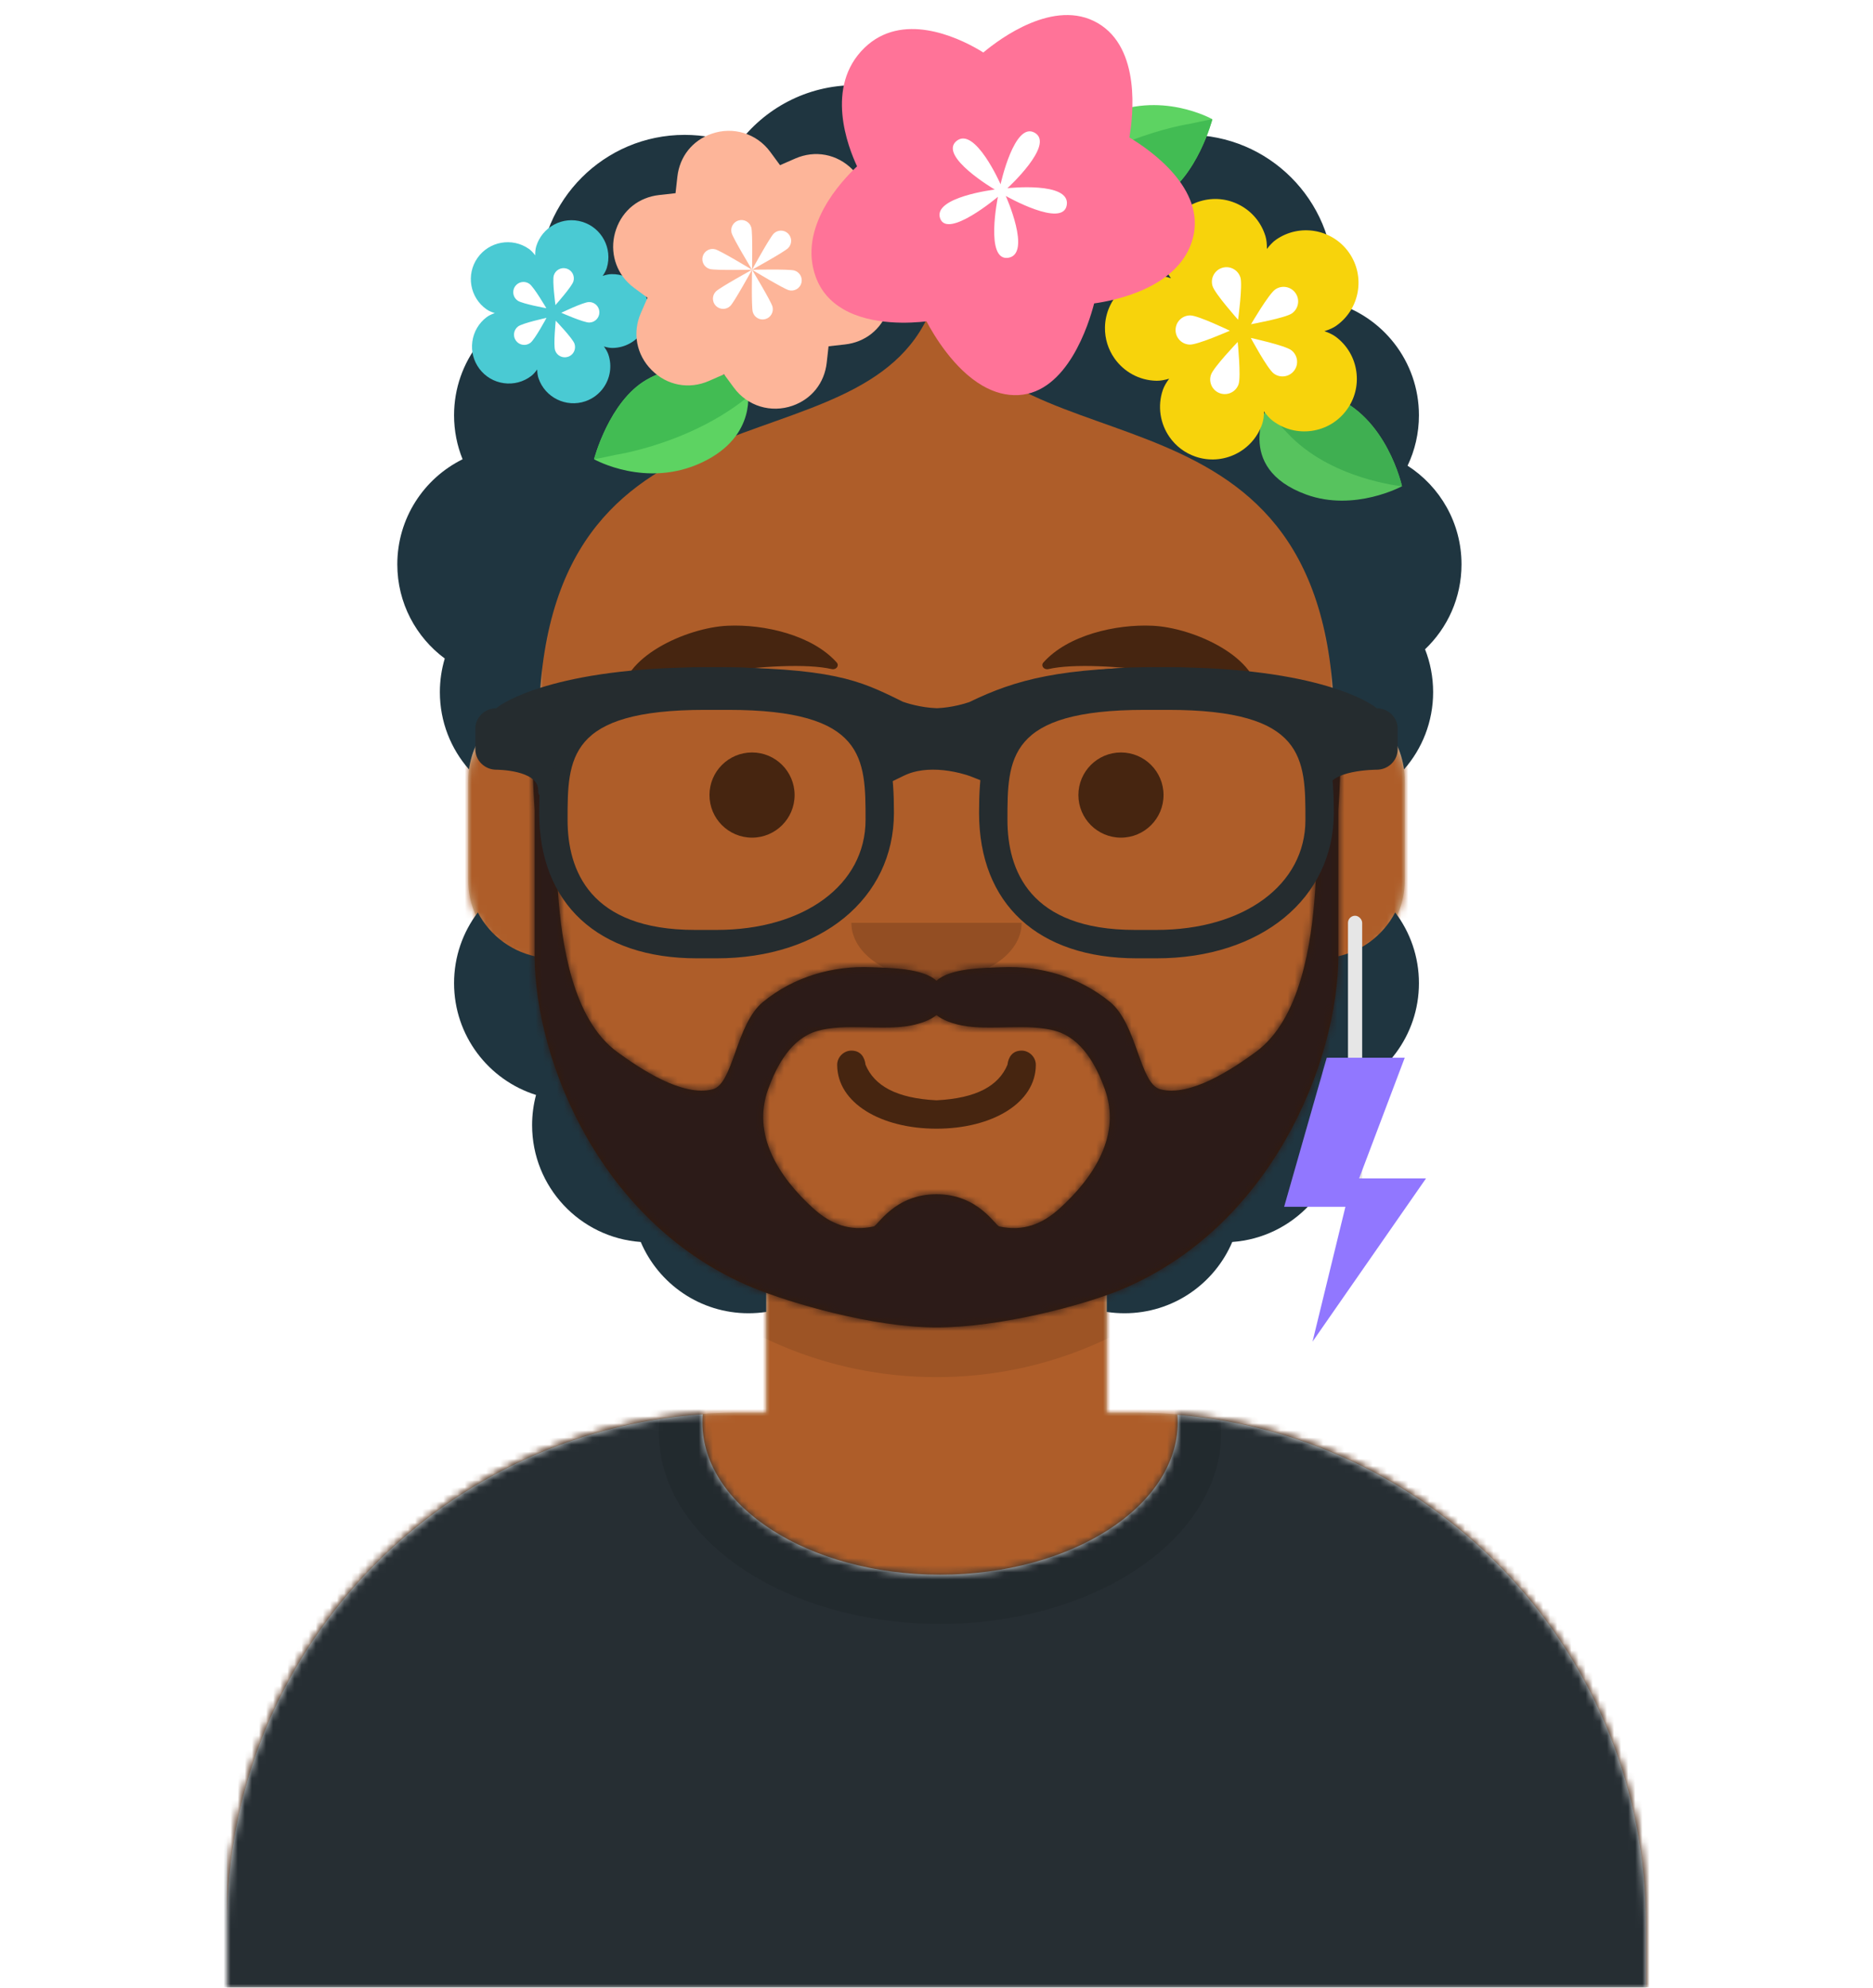 <svg width="264px" height="280px" viewBox="0 0 264 280" version="1.1"
    xmlns="http://www.w3.org/2000/svg" xmlns:xlink="http://www.w3.org/1999/xlink">
    <desc>Created with getavataaars.com</desc>
    <defs>
        <circle id="react-path-1" cx="120" cy="120" r="120"></circle>
        <path
            d="M12,160 C12,226.274 65.726,280 132,280 C198.274,280 252,226.274 252,160 L264,160 L264,-1.42108547e-14 L-3.19744231e-14,-1.42108547e-14 L-3.19744231e-14,160 L12,160 Z"
            id="react-path-2"></path>
        <path
            d="M124,144.611 L124,163 L128,163 L128,163 C167.765,163 200,195.235 200,235 L200,244 L0,244 L0,235 C-4.86974701e-15,195.235 32.235,163 72,163 L72,163 L76,163 L76,144.611 C58.763,136.422 46.372,119.687 44.305,99.881 C38.48,99.058 34,94.052 34,88 L34,74 C34,68.054 38.325,63.118 44,62.166 L44,56 L44,56 C44,25.072 69.072,5.68137151e-15 100,0 L100,0 L100,0 C130.928,-5.68137151e-15 156,25.072 156,56 L156,62.166 C161.675,63.118 166,68.054 166,74 L166,88 C166,94.052 161.52,99.058 155.695,99.881 C153.628,119.687 141.237,136.422 124,144.611 Z"
            id="react-path-3"></path>
    </defs>
    <g id="Avataaar" stroke="none" stroke-width="1" fill="none" fill-rule="evenodd">
        <g transform="translate(-825, -1100)" id="Avataaar/Circle">
            <g transform="translate(825, 1100)">
                <g id="Mask"></g>
                <g id="Avataaar" stroke-width="1" fill-rule="evenodd" mask="url(#react-mask-5)">
                    <g id="Body" transform="translate(32, 36)">
                        <mask id="react-mask-6" fill="white">
                            <use xlink:href="#react-path-3"></use>
                        </mask>
                        <use fill="#D0C6AC" xlink:href="#react-path-3"></use>
                        <g id="Skin/👶🏽-03-Brown" mask="url(#react-mask-6)" fill="#AE5D29">
                            <g transform="translate(0, 0)" id="Color">
                                <rect x="0" y="0" width="264" height="280"></rect>
                            </g>
                        </g>
                        <path
                            d="M156,79 L156,102 C156,132.928 130.928,158 100,158 C69.072,158 44,132.928 44,102 L44,79 L44,94 C44,124.928 69.072,150 100,150 C130.928,150 156,124.928 156,94 L156,79 Z"
                            id="Neck-Shadow" fill-opacity="0.1" fill="#000000"
                            mask="url(#react-mask-6)"></path>
                    </g>
                    <g id="Clothing/Shirt-Crew-Neck" transform="translate(0, 170)">
                        <defs>
                            <path
                                d="M165.96,29.295 C202.936,32.325 232,63.294 232,101.052 L232,110 L32,110 L32,101.052 C32,62.953 61.592,31.765 99.045,29.22 C99.015,29.593 99,29.969 99,30.348 C99,42.211 113.998,51.828 132.5,51.828 C151.002,51.828 166,42.211 166,30.348 C166,29.995 165.987,29.644 165.96,29.295 Z"
                                id="react-path-361"></path>
                        </defs>
                        <mask id="react-mask-362" fill="white">
                            <use xlink:href="#react-path-361"></use>
                        </mask>
                        <use id="Clothes" fill="#E6E6E6" fill-rule="evenodd"
                            xlink:href="#react-path-361"></use>
                        <g id="Color/Palette/Gray-01" mask="url(#react-mask-362)"
                            fill-rule="evenodd" fill="#262E33">
                            <rect id="🖍Color" x="0" y="0" width="264" height="110"></rect>
                        </g>
                        <g id="Shadowy" opacity="0.6" stroke-width="1" fill-rule="evenodd"
                            mask="url(#react-mask-362)" fill-opacity="0.16" fill="#000000">
                            <g transform="translate(92, 4)" id="Hola-👋🏼">
                                <ellipse cx="40.5" cy="27.848" rx="39.635"
                                    ry="26.914"></ellipse>
                            </g>
                        </g>
                    </g>
                    <g id="Face" transform="translate(76, 82)" fill="#000000">
                        <g id="Mouth/Twinkle" transform="translate(2, 52)"
                            fill-opacity="0.6" fill-rule="nonzero" fill="#000000">
                            <path
                                d="M40,16 C40,21.372 46.158,25 54,25 C61.842,25 68,21.372 68,16 C68,14.895 67.05,14 66,14 C64.707,14 64.13,14.905 64,16 C62.758,18.938 59.683,20.716 54,21 C48.317,20.716 45.242,18.938 44,16 C43.87,14.905 43.293,14 42,14 C40.95,14 40,14.895 40,16 Z"
                                id="Mouth"></path>
                        </g>
                        <g id="Nose/Default" transform="translate(28, 40)"
                            fill-opacity="0.16">
                            <path
                                d="M16,8 C16,12.418 21.373,16 28,16 L28,16 C34.627,16 40,12.418 40,8"
                                id="Nose"></path>
                        </g>
                        <g id="Eyes/Default-😀" transform="translate(0, 8)"
                            fill-opacity="0.6">
                            <circle id="Eye" cx="30" cy="22" r="6"></circle>
                            <circle id="Eye" cx="82" cy="22" r="6"></circle>
                        </g>
                        <g id="Eyebrow/Natural/Default-Natural" fill-opacity="0.6">
                            <path
                                d="M26.039,6.21 C20.278,6.983 11.293,12.005 12.044,17.818 C12.069,18.008 12.357,18.067 12.481,17.908 C14.967,14.72 34.193,10.037 41.194,11.015 C41.835,11.104 42.258,10.443 41.821,10.03 C38.077,6.495 31.2,5.512 26.039,6.21"
                                id="Eyebrow"
                                transform="translate(27, 12) rotate(5) translate(-27, -12) "></path>
                            <path
                                d="M85.039,6.21 C79.278,6.983 70.293,12.005 71.044,17.818 C71.069,18.008 71.357,18.067 71.481,17.908 C73.967,14.72 93.193,10.037 100.194,11.015 C100.835,11.104 101.258,10.443 100.821,10.03 C97.077,6.495 90.2,5.512 85.039,6.21"
                                id="Eyebrow"
                                transform="translate(86, 12) scale(-1, 1) rotate(5) translate(-86, -12) "></path>
                        </g>
                    </g>
                    <g id="Top" stroke-width="1" fill-rule="evenodd">
                        <defs>
                            <rect id="react-path-388" x="0" y="0" width="264" height="280"></rect>
                            <filter x="-3.8%" y="-6.7%" width="107.7%" height="126.7%"
                                filterUnits="objectBoundingBox" id="react-filter-383">
                                <feOffset dx="0" dy="2" in="SourceAlpha"
                                    result="shadowOffsetOuter1"></feOffset>
                                <feColorMatrix
                                    values="0 0 0 0 0   0 0 0 0 0   0 0 0 0 0  0 0 0 0.2 0"
                                    type="matrix" in="shadowOffsetOuter1"
                                    result="shadowMatrixOuter1"></feColorMatrix>
                                <feMerge>
                                    <feMergeNode in="shadowMatrixOuter1"></feMergeNode>
                                    <feMergeNode in="SourceGraphic"></feMergeNode>
                                </feMerge>
                            </filter>
                            <filter x="-6.7%" y="-3.4%" width="113.3%" height="113.8%"
                                filterUnits="objectBoundingBox" id="react-filter-384">
                                <feOffset dx="0" dy="2" in="SourceAlpha"
                                    result="shadowOffsetOuter1"></feOffset>
                                <feColorMatrix
                                    values="0 0 0 0 0   0 0 0 0 0   0 0 0 0 0  0 0 0 0.2 0"
                                    type="matrix" in="shadowOffsetOuter1"
                                    result="shadowMatrixOuter1"></feColorMatrix>
                                <feMerge>
                                    <feMergeNode in="shadowMatrixOuter1"></feMergeNode>
                                    <feMergeNode in="SourceGraphic"></feMergeNode>
                                </feMerge>
                            </filter>
                            <filter x="-6.7%" y="-3.4%" width="113.3%" height="113.8%"
                                filterUnits="objectBoundingBox" id="react-filter-385">
                                <feOffset dx="0" dy="2" in="SourceAlpha"
                                    result="shadowOffsetOuter1"></feOffset>
                                <feColorMatrix
                                    values="0 0 0 0 0   0 0 0 0 0   0 0 0 0 0  0 0 0 0.2 0"
                                    type="matrix" in="shadowOffsetOuter1"
                                    result="shadowMatrixOuter1"></feColorMatrix>
                                <feMerge>
                                    <feMergeNode in="shadowMatrixOuter1"></feMergeNode>
                                    <feMergeNode in="SourceGraphic"></feMergeNode>
                                </feMerge>
                            </filter>
                            <filter x="-3.8%" y="-3.8%" width="107.7%" height="115.4%"
                                filterUnits="objectBoundingBox" id="react-filter-379">
                                <feOffset dx="0" dy="2" in="SourceAlpha"
                                    result="shadowOffsetOuter1"></feOffset>
                                <feColorMatrix
                                    values="0 0 0 0 0   0 0 0 0 0   0 0 0 0 0  0 0 0 0.2 0"
                                    type="matrix" in="shadowOffsetOuter1"
                                    result="shadowMatrixOuter1"></feColorMatrix>
                                <feMerge>
                                    <feMergeNode in="shadowMatrixOuter1"></feMergeNode>
                                    <feMergeNode in="SourceGraphic"></feMergeNode>
                                </feMerge>
                            </filter>
                            <filter x="-2.5%" y="-2.5%" width="105.0%" height="110.0%"
                                filterUnits="objectBoundingBox" id="react-filter-380">
                                <feOffset dx="0" dy="2" in="SourceAlpha"
                                    result="shadowOffsetOuter1"></feOffset>
                                <feColorMatrix
                                    values="0 0 0 0 0   0 0 0 0 0   0 0 0 0 0  0 0 0 0.2 0"
                                    type="matrix" in="shadowOffsetOuter1"
                                    result="shadowMatrixOuter1"></feColorMatrix>
                                <feMerge>
                                    <feMergeNode in="shadowMatrixOuter1"></feMergeNode>
                                    <feMergeNode in="SourceGraphic"></feMergeNode>
                                </feMerge>
                            </filter>
                            <filter x="-2.7%" y="-2.7%" width="105.4%" height="110.8%"
                                filterUnits="objectBoundingBox" id="react-filter-381">
                                <feOffset dx="0" dy="2" in="SourceAlpha"
                                    result="shadowOffsetOuter1"></feOffset>
                                <feColorMatrix
                                    values="0 0 0 0 0   0 0 0 0 0   0 0 0 0 0  0 0 0 0.2 0"
                                    type="matrix" in="shadowOffsetOuter1"
                                    result="shadowMatrixOuter1"></feColorMatrix>
                                <feMerge>
                                    <feMergeNode in="shadowMatrixOuter1"></feMergeNode>
                                    <feMergeNode in="SourceGraphic"></feMergeNode>
                                </feMerge>
                            </filter>
                            <filter x="-1.8%" y="-1.9%" width="103.6%" height="107.4%"
                                filterUnits="objectBoundingBox" id="react-filter-382">
                                <feOffset dx="0" dy="2" in="SourceAlpha"
                                    result="shadowOffsetOuter1"></feOffset>
                                <feColorMatrix
                                    values="0 0 0 0 0   0 0 0 0 0   0 0 0 0 0  0 0 0 0.2 0"
                                    type="matrix" in="shadowOffsetOuter1"
                                    result="shadowMatrixOuter1"></feColorMatrix>
                                <feMerge>
                                    <feMergeNode in="shadowMatrixOuter1"></feMergeNode>
                                    <feMergeNode in="SourceGraphic"></feMergeNode>
                                </feMerge>
                            </filter>
                            <path
                                d="M65.18,77.737 C67.363,76.105 80.407,75.479 82.758,74.089 C83.492,73.655 84.061,73.216 84.5,72.78 C84.939,73.216 85.509,73.655 86.242,74.089 C88.593,75.479 101.637,76.105 103.82,77.737 C106.03,79.391 107.644,83.185 107.467,86.151 C107.255,89.71 103.361,98.203 93.672,99.181 C91.558,96.828 88.237,95.31 84.5,95.31 C80.763,95.31 77.442,96.828 75.328,99.181 C65.639,98.203 61.745,89.71 61.533,86.151 C61.357,83.185 62.97,79.391 65.18,77.737 M103.142,94.906 C103.143,94.906 103.145,94.905 103.146,94.905 C103.144,94.905 103.143,94.906 103.142,94.906 M65.845,94.901 C65.849,94.903 65.857,94.906 65.862,94.908 C65.857,94.906 65.851,94.903 65.845,94.901 M144.863,55.985 C144.474,50.03 143.278,44.152 142.234,38.286 C141.953,36.707 140.424,26 139.735,26 C139.502,35.109 138.702,44.08 137.67,53.139 C137.361,55.848 137.038,58.556 136.825,61.274 C136.654,63.47 136.96,66.122 136.428,68.246 C135.749,70.952 132.348,73.478 129.703,74.411 C123.103,76.737 117.598,67.108 111.961,64.291 C104.643,60.635 92.064,59.764 84.582,64.53 C76.936,59.764 64.357,60.635 57.039,64.291 C51.402,67.108 45.897,76.737 39.297,74.411 C36.652,73.478 33.25,70.952 32.572,68.246 C32.04,66.122 32.346,63.47 32.175,61.274 C31.962,58.556 31.639,55.848 31.33,53.139 C30.298,44.08 29.497,35.109 29.265,26 C28.576,26 27.047,36.707 26.766,38.286 C25.722,44.152 24.526,50.03 24.138,55.985 C23.739,62.105 24.215,68.167 25.47,74.163 C26.069,77.028 26.769,79.876 27.519,82.704 C28.353,85.847 27.199,91.966 27.572,95.192 C28.279,101.296 31.154,113.2 34.383,118.451 C35.944,120.989 37.773,122.574 39.816,124.619 C41.783,126.588 42.604,129.64 44.726,131.737 C48.682,135.645 54.446,137.971 60.366,138.543 C65.677,143.05 74.506,146 84.5,146 C94.495,146 103.323,143.05 108.635,138.543 C114.554,137.971 120.318,135.645 124.274,131.737 C126.396,129.64 127.217,126.588 129.184,124.619 C131.226,122.574 133.056,120.989 134.617,118.451 C137.846,113.2 140.721,101.296 141.428,95.192 C141.801,91.966 140.647,85.847 141.481,82.704 C142.232,79.876 142.931,77.028 143.531,74.163 C144.785,68.167 145.261,62.105 144.863,55.985 Z"
                                id="react-path-387"></path>
                        </defs>
                        <mask id="react-mask-386" fill="white">
                            <use xlink:href="#react-path-388"></use>
                        </mask>
                        <g id="Mask"></g>
                        <g id="Top/Long-Hair/Frida" mask="url(#react-mask-386)">
                            <g transform="translate(-1, 0)">
                                <g id="Cabello" stroke-width="1" fill-rule="evenodd"
                                    transform="translate(57, 12)">
                                    <path
                                        d="M132,85.937 L132,86.166 C137.155,87.031 141.196,91.183 141.893,96.393 C144.45,93.487 146,89.675 146,85.5 C146,83.37 145.596,81.334 144.862,79.465 C148.027,76.459 150,72.21 150,67.5 C150,61.664 146.97,56.536 142.398,53.602 C143.425,51.451 144,49.043 144,46.5 C144,38.865 138.815,32.442 131.773,30.559 C131.923,29.561 132,28.539 132,27.5 C132,16.178 122.822,7 111.5,7 C108.871,7 106.357,7.495 104.047,8.397 C100.317,3.306 94.295,0 87.5,0 C83.238,0 79.279,1.301 76,3.527 C72.721,1.301 68.762,0 64.5,0 C57.705,0 51.683,3.306 47.953,8.397 C45.643,7.495 43.129,7 40.5,7 C29.178,7 20,16.178 20,27.5 C20,28.539 20.077,29.561 20.227,30.559 C13.185,32.442 8,38.865 8,46.5 C8,48.692 8.427,50.784 9.203,52.697 C3.75,55.39 0,61.007 0,67.5 C0,72.938 2.631,77.761 6.689,80.767 C6.241,82.267 6,83.855 6,85.5 C6,89.675 7.55,93.487 10.107,96.393 C10.804,91.183 14.845,87.031 20,86.166 L20,85.937 C20.028,85.958 20.055,85.979 20.083,86 C22.986,38.853 68.553,55.742 76,29.336 C83.447,55.742 129.014,38.853 131.917,86 C131.945,85.979 131.972,85.958 132,85.937 Z M52,168.611 L52,172.812 C51.185,172.936 50.35,173 49.5,173 C42.679,173 36.825,168.861 34.312,162.958 C25.754,162.349 19,155.213 19,146.5 C19,145.029 19.192,143.603 19.554,142.246 C12.858,140.144 8,133.889 8,126.5 C8,122.756 9.247,119.302 11.349,116.533 C13.087,119.871 16.347,122.289 20.209,122.867 C21.952,143.115 34.469,160.283 52,168.611 Z M100,168.611 L100,172.812 C100.815,172.936 101.65,173 102.5,173 C109.321,173 115.175,168.861 117.688,162.958 C126.246,162.349 133,155.213 133,146.5 C133,145.029 132.808,143.603 132.446,142.246 C139.142,140.144 144,133.889 144,126.5 C144,122.756 142.753,119.302 140.651,116.533 C138.913,119.871 135.653,122.289 131.791,122.867 C130.048,143.115 117.531,160.283 100,168.611 Z"
                                        fill="#1F3540"></path>
                                </g>
                                <g id="Ornamentos" stroke-width="1" fill-rule="evenodd"
                                    transform="translate(67, 0)">
                                    <g id="hoja" filter="url(#react-filter-383)"
                                        opacity="0.9"
                                        transform="translate(120, 64.5) scale(1, -1) rotate(-20) translate(-120, -64.5) translate(107, 57)"
                                        fill-rule="nonzero">
                                        <path
                                            d="M3.611,10 C3.611,10 1.95,0 13,0 C20.222,0 25.278,5.714 25.278,5.714 C25.278,5.714 19.861,14.286 11.556,14.286 C5.056,14.286 3.611,10 3.611,10 Z"
                                            id="leaf" fill="#5DD362"></path>
                                        <path
                                            d="M25.278,5.714 C25.278,5.714 19.861,14.286 11.556,14.286 C7.222,14.286 5.128,12.357 4.189,11.071 C2.094,12.857 1.372,14.5 1.372,14.571 C1.3,14.857 1.011,15 0.722,15 C0.65,15 0.506,15 0.433,14.929 C0.072,14.786 -0.072,14.357 0.072,14 C0.144,13.786 1.95,9.857 7.439,7.286 C15.383,3.143 25.278,5.714 25.278,5.714 Z"
                                            id="leaf" fill="#42BC53"></path>
                                    </g>
                                    <g id="hoja" filter="url(#react-filter-384)"
                                        transform="translate(93.307, 21.745) scale(-1, -1) rotate(-120) translate(-93.307, -21.745) translate(85.807, 7.245)">
                                        <path
                                            d="M15,12 C15,5.9 9,0 9,0 C9,0 1.7,4.3 1,13 C0.3,21.7 6.8,23.7 6.8,23.7 C6.8,23.7 15,20.8 15,12 Z"
                                            id="leaf" fill="#5DD362"></path>
                                        <path
                                            d="M8,29 C8.1,29 8.2,29 8.3,28.9 C8.8,28.7 9.1,28.1 8.9,27.6 C8.4,26.1 8,24.7 7.8,23.2 C10,22.2 15,18.9 15,12 C15,5.9 9,0 9,0 C9,0 8.6,1.1 8,3 C8,3 8,3 8,3 C7.8,3.5 2.8,16.6 7.1,28.3 C7.2,28.7 7.6,29 8,29 Z"
                                            id="leaf" fill="#42BC53"></path>
                                    </g>
                                    <g id="hoja" filter="url(#react-filter-385)"
                                        transform="translate(29.307, 59.745) rotate(-120) translate(-29.307, -59.745) translate(21.807, 45.245)">
                                        <path
                                            d="M15,12 C15,5.9 9,0 9,0 C9,0 1.7,4.3 1,13 C0.3,21.7 6.8,23.7 6.8,23.7 C6.8,23.7 15,20.8 15,12 Z"
                                            id="leaf" fill="#5DD362"></path>
                                        <path
                                            d="M8,29 C8.1,29 8.2,29 8.3,28.9 C8.8,28.7 9.1,28.1 8.9,27.6 C8.4,26.1 8,24.7 7.8,23.2 C10,22.2 15,18.9 15,12 C15,5.9 9,0 9,0 C9,0 8.6,1.1 8,3 C8,3 8,3 8,3 C7.8,3.5 2.8,16.6 7.1,28.3 C7.2,28.7 7.6,29 8,29 Z"
                                            id="leaf" fill="#42BC53"></path>
                                    </g>
                                    <g id="Flor" filter="url(#react-filter-379)"
                                        transform="translate(13, 42) scale(-1, 1) translate(-13, -42) translate(0, 29)">
                                        <path
                                            d="M24.424,20.956 C25.26,19.847 25.614,18.478 25.421,17.103 C25.228,15.727 24.51,14.509 23.402,13.674 C23.102,13.448 22.708,13.263 22.26,13.106 C22.713,12.965 23.114,12.793 23.42,12.579 C25.769,10.934 26.342,7.685 24.697,5.336 C23.053,2.988 19.804,2.415 17.455,4.059 C17.149,4.274 16.851,4.592 16.562,4.97 C16.568,4.495 16.529,4.061 16.419,3.703 C16.013,2.375 15.114,1.284 13.887,0.632 C12.661,-0.02 11.254,-0.155 9.926,0.251 C7.184,1.089 5.635,4.002 6.473,6.744 C6.582,7.1 6.787,7.479 7.055,7.868 C6.607,7.717 6.186,7.625 5.814,7.618 C2.947,7.568 0.574,9.86 0.523,12.727 C0.504,13.865 0.853,14.926 1.461,15.794 C2.384,17.111 3.904,17.987 5.632,18.017 C6.005,18.023 6.428,17.946 6.881,17.811 C6.599,18.19 6.382,18.562 6.261,18.914 C5.698,20.549 6,22.276 6.923,23.594 C7.531,24.462 8.408,25.153 9.484,25.524 C12.195,26.457 15.16,25.01 16.093,22.299 C16.215,21.947 16.272,21.52 16.284,21.047 C16.557,21.433 16.844,21.755 17.141,21.979 C18.251,22.815 19.619,23.169 20.994,22.976 C22.371,22.783 23.589,22.065 24.424,20.956 Z"
                                            fill="#4ACAD3" fill-rule="nonzero"></path>
                                        <path
                                            d="M11.178,8.64 C10.945,7.877 11.374,7.069 12.137,6.836 C12.9,6.603 13.708,7.032 13.941,7.795 C14.174,8.558 13.709,11.977 13.709,11.977 C13.709,11.977 11.411,9.403 11.178,8.64 Z M8.936,14.437 C8.138,14.423 7.502,13.766 7.517,12.968 C7.531,12.17 8.188,11.535 8.986,11.549 C9.784,11.563 12.891,13.062 12.891,13.062 C12.891,13.062 9.733,14.451 8.936,14.437 Z M14.993,12.419 C14.993,12.419 16.731,9.439 17.385,8.981 C18.039,8.523 18.939,8.682 19.397,9.336 C19.854,9.989 19.696,10.89 19.042,11.347 C18.388,11.805 14.993,12.419 14.993,12.419 Z M11.92,19.257 C11.166,18.997 10.765,18.175 11.025,17.421 C11.284,16.666 13.671,14.175 13.671,14.175 C13.671,14.175 14.016,17.607 13.757,18.362 C13.497,19.116 12.675,19.517 11.92,19.257 Z M17.24,17.296 C16.602,16.816 14.969,13.777 14.969,13.777 C14.969,13.777 18.341,14.509 18.978,14.989 C19.615,15.469 19.743,16.375 19.262,17.012 C18.782,17.649 17.876,17.777 17.24,17.296 Z"
                                            fill="#FFFFFF"></path>
                                    </g>
                                    <g id="Flor" filter="url(#react-filter-380)"
                                        transform="translate(20, 16)">
                                        <path
                                            d="M30.526,33.098 L30.784,30.784 L33.098,30.525 C35.945,30.205 38.208,28.408 39.152,25.714 C40.218,22.672 39.217,19.355 36.605,17.433 L34.731,16.053 L35.663,13.919 C36.892,11.113 36.308,8.024 34.142,5.858 C31.976,3.692 28.887,3.108 26.08,4.336 L23.947,5.269 L22.567,3.394 C20.644,0.786 17.327,-0.218 14.284,0.848 C11.592,1.791 9.793,4.055 9.475,6.902 L9.216,9.215 L6.902,9.475 C4.055,9.794 1.791,11.592 0.848,14.285 C-0.09,16.961 0.55,19.846 2.517,21.813 L2.517,21.813 C2.786,22.082 3.08,22.335 3.394,22.566 L5.269,23.946 L4.335,26.08 C3.109,28.887 3.692,31.976 5.858,34.142 C8.024,36.308 11.113,36.891 13.92,35.665 L16.054,34.731 L17.434,36.606 C19.351,39.217 22.674,40.218 25.717,39.153 C28.41,38.208 30.207,35.945 30.526,33.098 Z"
                                            fill="#FDB599" fill-rule="nonzero"></path>
                                        <path
                                            d="M22.882,25.191 C23.088,25.959 22.632,26.749 21.863,26.955 C21.095,27.16 20.305,26.704 20.1,25.936 C19.894,25.169 20,20 20,20 C20,20 17.508,24.529 16.945,25.091 C16.384,25.653 15.471,25.653 14.909,25.091 C14.347,24.529 14.347,23.616 14.909,23.055 C15.471,22.492 20,20 20,20 C20,20 14.832,20.106 14.064,19.9 C13.295,19.695 12.84,18.905 13.045,18.137 C13.251,17.368 14.041,16.912 14.809,17.118 C15.577,17.324 20,20 20,20 C20,20 17.324,15.577 17.118,14.809 C16.912,14.041 17.368,13.251 18.137,13.045 C18.905,12.84 19.695,13.295 19.9,14.064 C20.106,14.832 20,20 20,20 C20,20 22.492,15.471 23.055,14.909 C23.617,14.347 24.529,14.347 25.091,14.909 C25.653,15.471 25.653,16.383 25.091,16.945 C24.529,17.508 20,20 20,20 C20,20 25.169,19.894 25.936,20.1 C26.704,20.305 27.16,21.095 26.955,21.863 C26.749,22.632 25.959,23.088 25.191,22.882 C24.423,22.676 20,20 20,20 C20,20 22.675,24.422 22.882,25.191 Z"
                                            fill="#FFFFFF"></path>
                                    </g>
                                    <g id="Flor" filter="url(#react-filter-381)"
                                        transform="translate(89, 26)">
                                        <path
                                            d="M34.758,29.822 C35.947,28.244 36.451,26.296 36.176,24.339 C35.901,22.381 34.88,20.648 33.302,19.459 C32.876,19.138 32.315,18.875 31.677,18.651 C32.322,18.45 32.893,18.206 33.329,17.9 C36.671,15.56 37.487,10.937 35.146,7.594 C32.806,4.252 28.182,3.437 24.84,5.777 C24.404,6.083 23.98,6.535 23.57,7.073 C23.578,6.397 23.522,5.779 23.366,5.27 C22.788,3.38 21.508,1.827 19.763,0.9 C18.018,-0.029 16.015,-0.22 14.125,0.357 C10.223,1.55 8.019,5.695 9.211,9.597 C9.367,10.104 9.658,10.643 10.04,11.196 C9.403,10.981 8.804,10.851 8.273,10.842 C4.194,10.771 0.817,14.031 0.745,18.112 C0.718,19.732 1.214,21.24 2.079,22.475 C3.393,24.351 5.555,25.597 8.015,25.639 C8.545,25.648 9.148,25.538 9.792,25.346 C9.391,25.886 9.082,26.415 8.909,26.916 C8.108,29.243 8.538,31.7 9.852,33.576 C10.717,34.812 11.966,35.795 13.497,36.322 C17.355,37.651 21.574,35.591 22.902,31.734 C23.075,31.232 23.157,30.625 23.173,29.952 C23.562,30.501 23.97,30.959 24.393,31.278 C25.972,32.468 27.919,32.971 29.877,32.696 C31.835,32.422 33.569,31.401 34.758,29.822 Z"
                                            fill="#F7D30C" fill-rule="nonzero"></path>
                                        <path
                                            d="M15.908,12.295 C15.576,11.21 16.187,10.06 17.272,9.729 C18.358,9.397 19.507,10.008 19.839,11.093 C20.17,12.179 19.509,17.044 19.509,17.044 C19.509,17.044 16.239,13.381 15.908,12.295 Z M12.716,20.545 C11.581,20.525 10.677,19.59 10.697,18.454 C10.717,17.319 11.653,16.415 12.788,16.435 C13.923,16.455 18.346,18.588 18.346,18.588 C18.346,18.588 13.851,20.565 12.716,20.545 Z M21.336,17.673 C21.336,17.673 23.81,13.432 24.74,12.781 C25.67,12.129 26.952,12.355 27.603,13.285 C28.254,14.215 28.028,15.497 27.098,16.148 C26.168,16.799 21.336,17.673 21.336,17.673 Z M16.963,27.404 C15.89,27.035 15.32,25.865 15.689,24.791 C16.058,23.718 19.454,20.172 19.454,20.172 C19.454,20.172 19.946,25.057 19.577,26.13 C19.207,27.203 18.037,27.774 16.963,27.404 Z M24.533,24.614 C23.626,23.931 21.303,19.606 21.303,19.606 C21.303,19.606 26.1,20.648 27.007,21.331 C27.914,22.014 28.095,23.303 27.412,24.209 C26.729,25.116 25.439,25.297 24.533,24.614 Z"
                                            fill="#FFFFFF"></path>
                                    </g>
                                    <g id="Flor" filter="url(#react-filter-382)"
                                        transform="translate(48, 0)">
                                        <path
                                            d="M54.138,31.546 C55.963,24.563 48.144,19.132 45.185,17.362 C45.699,14.428 46.857,4.801 40.717,1.246 C34.612,-2.288 26.924,3.45 24.601,5.394 C24.401,5.269 24.166,5.126 23.898,4.971 C20.831,3.196 13.13,-0.381 7.85,4.736 C2.205,10.204 5.537,18.739 6.805,21.434 C4.646,23.445 -1.579,30.026 0.987,37.024 C1.693,38.953 2.998,40.48 4.869,41.562 C8.9,43.896 14.476,43.52 16.592,43.269 C17.585,45.15 20.422,49.981 24.48,52.33 C26.15,53.297 27.855,53.743 29.55,53.655 C36.455,53.297 39.466,43.66 40.22,40.743 C43.081,40.347 52.306,38.544 54.138,31.546 Z"
                                            fill="#FF7398" fill-rule="nonzero"></path>
                                        <path
                                            d="M27.764,25.603 C27.764,25.603 31.449,33.791 28.118,34.314 C24.784,34.834 26.657,25.722 26.657,25.722 C26.657,25.722 19.546,31.729 18.507,28.75 C17.468,25.771 26.209,24.702 26.209,24.702 C26.209,24.702 18.221,20.01 20.815,17.866 C23.409,15.722 27.031,23.958 27.031,23.958 C27.031,23.958 28.976,15.039 31.851,16.704 C34.727,18.368 27.994,24.515 27.994,24.515 C27.994,24.515 36.871,23.526 36.364,26.867 C35.859,30.209 27.764,25.603 27.764,25.603 Z"
                                            fill="#FFFFFF"></path>
                                    </g>
                                </g>
                                <g id="Arete" stroke-width="1" fill-rule="evenodd"
                                    transform="translate(182, 129)">
                                    <rect id="Cadenita" fill="#E6E6E6" x="9" y="0" width="2"
                                        height="39" rx="1"></rect>
                                    <polygon id="Rayo" fill="#9177FF" fill-rule="nonzero"
                                        points="20 37 10.57 37 17 20 6 20 0 41 8.636 41 4 60"></polygon>
                                </g>
                                <g id="Facial-Hair/Beard-Light"
                                    transform="translate(49, 72)">
                                    <defs>
                                        <path
                                            d="M101.428,98.169 C98.915,100.463 96.237,101.494 92.853,100.773 C92.271,100.649 89.896,96.235 84,96.235 C78.103,96.235 75.729,100.649 75.147,100.773 C71.762,101.494 69.085,100.463 66.571,98.169 C61.846,93.856 57.917,87.908 60.278,81.419 C61.508,78.037 63.51,74.324 67.151,73.246 C71.038,72.096 76.497,73.244 80.415,72.458 C81.684,72.204 83.071,71.751 84,71 C84.929,71.751 86.316,72.204 87.585,72.458 C91.503,73.244 96.961,72.096 100.849,73.246 C104.49,74.324 106.491,78.037 107.722,81.419 C110.083,87.908 106.154,93.856 101.428,98.169 M140.081,26 C136.671,34.4 137.988,44.858 137.357,53.676 C136.844,60.843 135.337,71.586 128.973,76.215 C125.718,78.582 119.794,82.56 115.542,81.45 C112.615,80.686 112.302,72.29 108.455,69.147 C104.092,65.582 98.643,64.016 93.149,64.258 C90.779,64.362 85.984,64.337 84,66.16 C82.016,64.337 77.222,64.362 74.851,64.258 C69.357,64.016 63.908,65.582 59.545,69.147 C55.698,72.29 55.386,80.686 52.458,81.45 C48.206,82.56 42.282,78.582 39.027,76.215 C32.662,71.586 31.156,60.843 30.643,53.676 C30.012,44.858 31.329,34.4 27.919,26 C26.26,26 27.354,42.129 27.354,42.129 L27.354,62.485 C27.386,77.773 36.935,100.655 58.108,109.393 C63.286,111.53 75.015,115 84,115 C92.985,115 104.714,111.86 109.892,109.723 C131.065,100.986 140.614,77.773 140.646,62.485 L140.646,42.129 C140.646,42.129 141.74,26 140.081,26"
                                            id="react-path-390"></path>
                                    </defs>
                                    <mask id="react-mask-389" fill="white">
                                        <use xlink:href="#react-path-390"></use>
                                    </mask>
                                    <use id="Lite-Beard" fill="#331B0C" fill-rule="evenodd"
                                        xlink:href="#react-path-390"></use>
                                    <g id="Color/Hair/Brown" mask="url(#react-mask-389)"
                                        fill="#2C1B18">
                                        <g transform="translate(-32, 0)" id="Color">
                                            <rect x="0" y="0" width="264" height="244"></rect>
                                        </g>
                                    </g>
                                </g>
                                <g id="Top/_Resources/Prescription-02" fill="none"
                                    transform="translate(62, 85)" stroke-width="1">
                                    <defs>
                                        <filter x="-0.8%" y="-2.4%" width="101.5%" height="109.8%"
                                            filterUnits="objectBoundingBox" id="react-filter-409">
                                            <feOffset dx="0" dy="2" in="SourceAlpha"
                                                result="shadowOffsetOuter1"></feOffset>
                                            <feColorMatrix
                                                values="0 0 0 0 0   0 0 0 0 0   0 0 0 0 0  0 0 0 0.2 0"
                                                type="matrix" in="shadowOffsetOuter1"
                                                result="shadowMatrixOuter1"></feColorMatrix>
                                            <feMerge>
                                                <feMergeNode in="shadowMatrixOuter1"></feMergeNode>
                                                <feMergeNode in="SourceGraphic"></feMergeNode>
                                            </feMerge>
                                        </filter>
                                    </defs>
                                    <g id="Wayfarers" filter="url(#react-filter-409)"
                                        transform="translate(6, 7)" fill="#252C2F">
                                        <path
                                            d="M34,41 L31.242,41 C17.315,41 9,33.336 9,20.5 C9,10.127 10.817,0 32.53,0 L35.47,0 C57.183,0 59,10.127 59,20.5 C59,32.569 48.721,41 34,41 Z M32.385,6 C13,6 13,12.841 13,21.502 C13,28.572 16.116,37 30.971,37 L34,37 C46.365,37 55,30.627 55,21.502 C55,12.841 55,6 35.615,6 L32.385,6 Z"
                                            id="Left" fill-rule="nonzero"></path>
                                        <path
                                            d="M96,41 L93.242,41 C79.315,41 71,33.336 71,20.5 C71,10.127 72.817,0 94.53,0 L97.47,0 C119.183,0 121,10.127 121,20.5 C121,32.569 110.721,41 96,41 Z M94.385,6 C75,6 75,12.841 75,21.502 C75,28.572 78.119,37 92.971,37 L96,37 C108.365,37 117,30.627 117,21.502 C117,12.841 117,6 97.615,6 L94.385,6 Z"
                                            id="Right" fill-rule="nonzero"></path>
                                        <path
                                            d="M2.955,5.772 C3.646,5.096 11.21,0 32.5,0 C50.351,0 54.13,1.853 59.85,4.652 L60.269,4.859 C60.667,4.999 62.7,5.69 65.079,5.766 C67.246,5.673 69.1,5.085 69.642,4.897 C76.17,1.722 82.561,0 97.5,0 C118.79,0 126.354,5.096 127.045,5.772 C128.679,5.772 130,7.062 130,8.657 L130,11.543 C130,13.139 128.679,14.429 127.045,14.429 C127.045,14.429 120.144,14.429 120.144,17.315 C120.144,20.2 118.182,13.139 118.182,11.543 L118.182,8.732 C114.579,7.353 108.128,4.786 97.5,4.786 C85.658,4.786 79.761,6.886 74.702,8.971 L74.759,9.108 L74.756,11.094 L72.539,16.444 L69.8,15.361 C69.556,15.264 69.028,15.09 68.296,14.91 C66.256,14.407 64.159,14.254 62.304,14.634 C61.624,14.774 60.992,14.984 60.413,15.267 L57.77,16.558 L55.127,11.396 L55.244,9.102 L55.325,8.907 C50.962,6.874 46.939,4.786 32.5,4.786 C21.872,4.786 15.422,7.352 11.818,8.731 L11.818,11.543 C11.818,13.139 8.864,20.2 8.864,17.315 C8.864,14.429 2.955,14.429 2.955,14.429 C1.324,14.429 0,13.139 0,11.543 L0,8.657 C0,7.062 1.324,5.772 2.955,5.772 Z"
                                            id="Stuff" fill-rule="nonzero"></path>
                                    </g>
                                </g>
                            </g>
                        </g>
                    </g>
                </g>
            </g>
        </g>
    </g>
</svg>